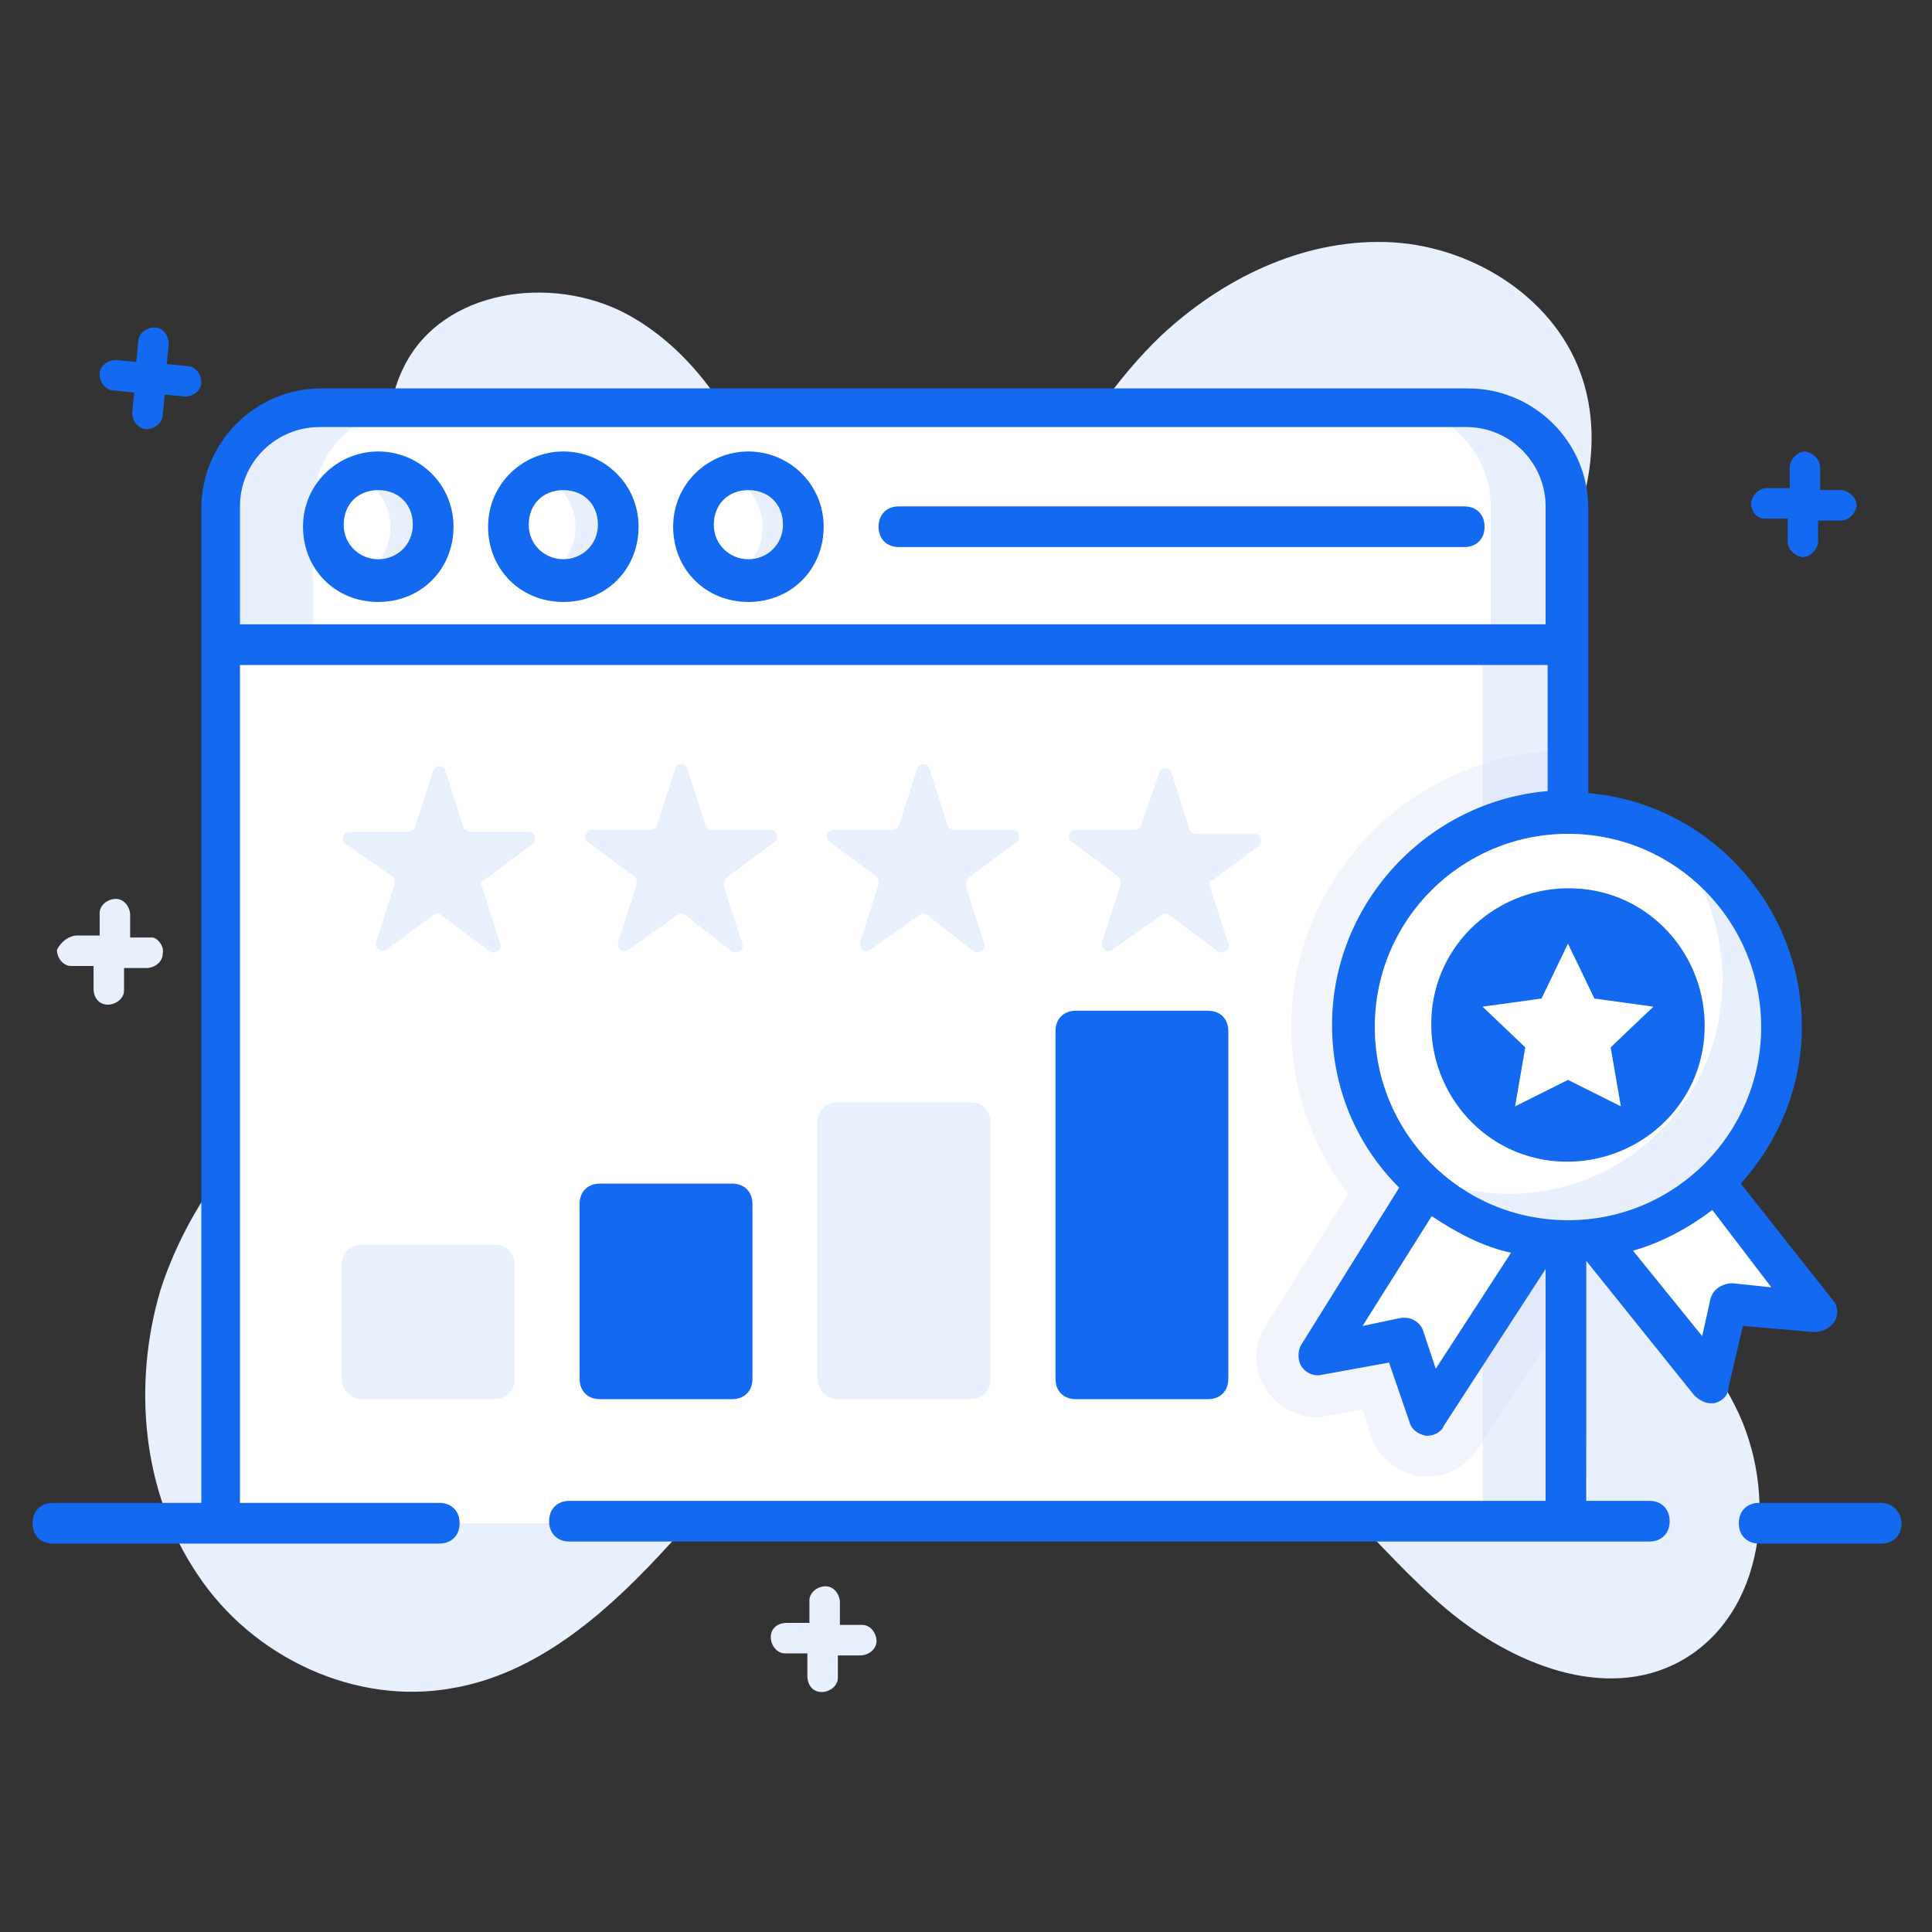 <svg xmlns="http://www.w3.org/2000/svg"  viewBox="0 0 95 95" width="66px" height="66px"><rect x="0" y="0" width="95" height="95" fill="#333333" stroke="none"/><path fill="#e8f0fd" d="M82.6,81.7c-3.7,2-8.3,0.1-11.5-2.6c-3.2-2.7-7.1-7.7-10.4-10.2c-5.5-4.1-13.6-4.4-19.4-0.8 c-3.5,2.1-6.1,5.4-8.9,8.4c-2.8,3-6.1,5.8-10.1,6.5c-4.8,0.9-9.9-1.5-12.6-5.6c-2.7-4-3.2-9.3-1.8-14c1.5-4.6,4.8-8.6,8.8-11.3 c3.5-2.4,8-4.6,8.6-8.7c0.5-3.6-2-6.2-3.4-9.3c-1.4-3-2.3-6.3-2.7-9.6c-0.3-2.4-0.3-4.9,0.9-6.9c2.1-3.5,7.4-4.1,11-2 s5.7,6,7,9.9c0.5,1.5,0.9,3,1.7,4.3c0.8,1.3,2,2.5,3.5,2.8c1.6,0.3,3.3-0.4,4.5-1.6c1.9-1.9,2.6-4.8,3.9-7.2 c1.5-2.6,3.2-5.2,5.4-7.3c3-2.8,6.9-4.7,11-4.6c4.1,0.1,8.2,2.6,9.6,6.4c1.4,3.8,0,8-2.2,11.4c-2.2,3.4-5.2,6.2-7.4,9.5 c-2.3,3.3-3.8,7.5-2.7,11.3c1.7,3.1,4.9,4.1,8.6,7.1c3.7,3,9.2,7.3,11.3,11.5C87.5,73.4,86.8,79.4,82.6,81.7z"/><path fill="#e8f0fd" d="M8,46.9c0,0.4-0.4,0.7-0.8,0.7l-1.1,0l0,1.1c0,0.4-0.4,0.7-0.8,0.7c-0.4,0-0.7-0.3-0.7-0.8l0-1.1l-1.1,0 c-0.4,0-0.7-0.4-0.7-0.8C3,46.3,3.4,46,3.8,46l1.1,0l0-1.1c0-0.4,0.4-0.7,0.8-0.7c0.4,0,0.7,0.4,0.7,0.8l0,1.1l1.1,0 C7.7,46.1,8.1,46.5,8,46.9z"/><path fill="#e8f0fd" d="M43.1,80.7c0,0.4-0.4,0.7-0.8,0.7l-1.1,0l0,1.1c0,0.4-0.4,0.7-0.8,0.7c-0.4,0-0.7-0.3-0.7-0.8l0-1.1l-1.1,0 c-0.4,0-0.7-0.4-0.7-0.8c0-0.4,0.3-0.7,0.8-0.7l1.1,0l0-1.1c0-0.4,0.4-0.7,0.8-0.7c0.4,0,0.7,0.4,0.7,0.8l0,1.1l1.1,0 C42.8,79.9,43.1,80.3,43.1,80.7z"/><polygon fill="#fff" points="77.1,31.7 78.1,74.9 11.8,74.9 10.8,31.7"/><rect width="4.2" height="43.1" x="72.9" y="31.7" fill="#e8f0fd"/><path fill="#fff" d="M10.8,31.7v-6.8c0-2.7,2.2-4.9,4.9-4.9h56.4c2.7,0,4.9,2.2,4.9,4.9v6.8H10.8z"/><path fill="#e8f0fd" d="M77.1,24.9v6.8h-3.8v-6.8c0-2.7-2.2-4.9-4.9-4.9h3.8C74.9,20,77.1,22.2,77.1,24.9z"/><path fill="#e8f0fd" d="M10.8,24.9v6.8h4.6v-6.8c0-2.7,2.2-4.9,5-4.9h-4.6C13.1,20,10.8,22.2,10.8,24.9z"/><path fill="#cedbf0" d="M77.1,36.9v27.7l-4.4,6.6c-0.6,0.9-1.5,1.4-2.5,1.4c-0.1,0-0.3,0-0.4,0c-1.1-0.2-2.1-1-2.4-2L67,69.3 l-1.6,0.3c-0.2,0-0.4,0.1-0.6,0.1c-1,0-1.9-0.5-2.5-1.3c-0.7-1-0.7-2.3,0-3.3l4-6.4c-1.8-2.3-2.8-5.2-2.8-8.2 C63.5,43,69.6,36.9,77.1,36.9L77.1,36.9z" opacity=".3"/><path fill="#e8f0fd" d="M16.8,67.8v-5.6c0-0.6,0.4-1,1-1h6.5c0.6,0,1,0.4,1,1v5.6c0,0.6-0.4,1-1,1h-6.5 C17.3,68.8,16.8,68.4,16.8,67.8z"/><path fill="#e8f0fd" d="M40.2,67.8V55.2c0-0.6,0.4-1,1-1h6.5c0.6,0,1,0.4,1,1v12.6c0,0.6-0.4,1-1,1h-6.5 C40.7,68.8,40.2,68.4,40.2,67.8z"/><path fill="#fff" d="M21.2,25.9c0,1.5-1.2,2.7-2.7,2.7c-1.5,0-2.7-1.2-2.7-2.7c0-1.5,1.2-2.7,2.7-2.7 C20,23.2,21.2,24.4,21.2,25.9z"/><path fill="#e8f0fd" d="M21.2,25.9c0,1.5-1.2,2.7-2.7,2.7c-0.4,0-0.7-0.1-1-0.2c1-0.4,1.7-1.3,1.7-2.5c0-1.1-0.7-2.1-1.7-2.5 c0.3-0.1,0.6-0.2,1-0.2C20,23.2,21.2,24.4,21.2,25.9z"/><path fill="#fff" d="M30.3,25.9c0,1.5-1.2,2.7-2.7,2.7c-1.5,0-2.7-1.2-2.7-2.7c0-1.5,1.2-2.7,2.7-2.7 C29.1,23.2,30.3,24.4,30.3,25.9z"/><path fill="#e8f0fd" d="M30.3,25.9c0,1.5-1.2,2.7-2.7,2.7c-0.3,0-0.7-0.1-1-0.2c1-0.4,1.7-1.4,1.7-2.5c0-1.1-0.7-2.1-1.7-2.5 c0.3-0.1,0.6-0.2,1-0.2C29.1,23.2,30.3,24.4,30.3,25.9z"/><path fill="#fff" d="M39.4,25.9c0,1.5-1.2,2.7-2.7,2.7c-1.5,0-2.7-1.2-2.7-2.7c0-1.5,1.2-2.7,2.7-2.7 C38.2,23.2,39.4,24.4,39.4,25.9z"/><path fill="#e8f0fd" d="M39.4,25.9c0,1.5-1.2,2.7-2.7,2.7c-0.3,0-0.7-0.1-0.9-0.2c1-0.4,1.7-1.3,1.7-2.5c0-1.1-0.7-2.1-1.7-2.5 c0.3-0.1,0.6-0.2,0.9-0.2C38.2,23.2,39.4,24.4,39.4,25.9z"/><path fill="#e8f0fd" d="M23.7,43.6l0.9,2.8c0.1,0.3-0.2,0.5-0.5,0.4L21.7,45c-0.1-0.1-0.3-0.1-0.4,0L19,46.7 c-0.3,0.2-0.6-0.1-0.5-0.4l0.9-2.8c0-0.1,0-0.3-0.1-0.4L17,41.5c-0.3-0.2-0.1-0.6,0.2-0.6h2.9c0.1,0,0.3-0.1,0.3-0.2l0.9-2.8 c0.1-0.3,0.5-0.3,0.6,0l0.9,2.8c0,0.1,0.2,0.2,0.3,0.2H26c0.3,0,0.4,0.4,0.2,0.6l-2.3,1.7C23.7,43.3,23.6,43.4,23.7,43.6z"/><path fill="#e8f0fd" d="M35.6,43.6l0.9,2.8c0.1,0.3-0.2,0.5-0.5,0.4L33.7,45c-0.1-0.1-0.3-0.1-0.4,0l-2.4,1.7 c-0.3,0.2-0.6-0.1-0.5-0.4l0.9-2.8c0-0.1,0-0.3-0.1-0.4l-2.3-1.7c-0.3-0.2-0.1-0.6,0.2-0.6H32c0.1,0,0.3-0.1,0.3-0.2l0.9-2.8 c0.1-0.3,0.5-0.3,0.6,0l0.9,2.8c0,0.1,0.2,0.2,0.3,0.2h2.9c0.3,0,0.4,0.4,0.2,0.6l-2.3,1.7C35.6,43.3,35.6,43.4,35.6,43.6z"/><path fill="#e8f0fd" d="M47.5,43.6l0.9,2.8c0.1,0.3-0.2,0.5-0.5,0.4L45.6,45c-0.1-0.1-0.3-0.1-0.4,0l-2.4,1.7 c-0.3,0.2-0.6-0.1-0.5-0.4l0.9-2.8c0-0.1,0-0.3-0.1-0.4l-2.3-1.7c-0.3-0.2-0.1-0.6,0.2-0.6h2.9c0.1,0,0.3-0.1,0.3-0.2l0.9-2.8 c0.1-0.3,0.5-0.3,0.6,0l0.9,2.8c0,0.1,0.2,0.2,0.3,0.2h2.9c0.3,0,0.4,0.4,0.2,0.6l-2.3,1.7C47.5,43.3,47.5,43.4,47.5,43.6z"/><path fill="#e8f0fd" d="M59.5,43.6l0.9,2.8c0.1,0.3-0.2,0.5-0.5,0.4L57.5,45c-0.1-0.1-0.3-0.1-0.4,0l-2.4,1.7 c-0.3,0.2-0.6-0.1-0.5-0.4l0.9-2.8c0-0.1,0-0.3-0.1-0.4l-2.3-1.7c-0.3-0.2-0.1-0.6,0.2-0.6h2.9c0.1,0,0.3-0.1,0.3-0.2L57,38 c0.1-0.3,0.5-0.3,0.6,0l0.9,2.8c0,0.1,0.2,0.2,0.3,0.2h2.9c0.3,0,0.4,0.4,0.2,0.6l-2.3,1.7C59.5,43.3,59.4,43.4,59.5,43.6z"/><g><path fill="#fff" d="M77.8,58.1L75.2,62l-4.9,7.5L69,65.8l-4.2,0.8l6.1-9.3c0.4,0.2,0.9,0.2,1.4,0.1c0.3-0.1,0.7-0.2,0.9-0.4 c0.1,0.8,1.1,0.4,2.1,0.5c1.1,0.2,1.8,0.9,2.2,0.1C77.6,57.9,77.7,58,77.8,58.1z"/><path fill="#fff" d="M75.6,57.3l2.9,3.6l5.6,7l0.9-3.8l4.3,0.4l-6.9-8.6c-0.4,0.2-0.9,0.3-1.3,0.3c-0.3,0-0.7-0.1-1-0.3 c-0.1,0.8-1.1,0.5-2,0.7c-1,0.3-1.7,1.1-2.2,0.3C75.8,57,75.7,57.2,75.6,57.3z"/><path fill="#fff" d="M87.6,50.4c0,5.8-4.7,10.5-10.5,10.5s-10.5-4.7-10.5-10.5c0-5.8,4.7-10.5,10.5-10.5S87.6,44.6,87.6,50.4z"/><path fill="#e8f0fd" d="M87.6,50.4c0,5.8-4.7,10.5-10.5,10.5c-3,0-5.7-1.3-7.6-3.3c1.4,0.7,3,1.1,4.7,1.1 c5.8,0,10.5-4.7,10.5-10.5c0-2.8-1.1-5.4-2.9-7.3C85.2,42.7,87.6,46.3,87.6,50.4z"/><path fill="#1369f0" d="M5.6,19.2l1,0.1l-0.1,1c0,0.4,0.3,0.8,0.7,0.8c0.4,0,0.8-0.3,0.8-0.7l0.1-1l1,0.1c0.4,0,0.8-0.3,0.8-0.7 c0-0.4-0.3-0.8-0.7-0.8l-1-0.1l0.1-1c0-0.4-0.3-0.8-0.7-0.8c-0.4,0-0.8,0.3-0.8,0.7l-0.1,1l-1-0.1c-0.4,0-0.8,0.3-0.8,0.7 C4.9,18.8,5.2,19.2,5.6,19.2z"/><path fill="#1369f0" d="M86.8,25.5l1.1,0l0,1.1c0,0.4,0.3,0.7,0.7,0.8c0.4,0,0.7-0.3,0.8-0.7l0-1.1l1.1,0c0.4,0,0.7-0.3,0.8-0.7 c0-0.4-0.3-0.7-0.7-0.8l-1.1,0l0-1.1c0-0.4-0.3-0.7-0.7-0.8c-0.4,0-0.7,0.3-0.8,0.7l0,1.1l-1.1,0c-0.4,0-0.7,0.3-0.8,0.7 C86.1,25.2,86.4,25.5,86.8,25.5z"/><path fill="#1369f0" d="M92.5,73.9l-6,0c0,0,0,0,0,0c-0.6,0-1,0.4-1,1c0,0.6,0.4,1,1,1l6,0c0.6,0,1-0.4,1-1 C93.5,74.4,93.1,73.9,92.5,73.9z"/><path fill="#1369f0" d="M36,68.8c0.6,0,1-0.4,1-1v-8.6c0-0.6-0.4-1-1-1h-6.5c-0.6,0-1,0.4-1,1v8.6c0,0.6,0.4,1,1,1H36z"/><path fill="#1369f0" d="M59.4,68.8c0.6,0,1-0.4,1-1V50.7c0-0.6-0.4-1-1-1h-6.5c-0.6,0-1,0.4-1,1v17.1c0,0.6,0.4,1,1,1H59.4z"/><path fill="#1369f0" d="M18.6,22.2c-2,0-3.7,1.6-3.7,3.7s1.6,3.7,3.7,3.7s3.7-1.6,3.7-3.7S20.6,22.2,18.6,22.2z M18.6,27.5 c-0.9,0-1.7-0.7-1.7-1.7s0.7-1.7,1.7-1.7s1.7,0.7,1.7,1.7S19.5,27.5,18.6,27.5z"/><path fill="#1369f0" d="M27.7,22.2c-2,0-3.7,1.6-3.7,3.7s1.6,3.7,3.7,3.7s3.7-1.6,3.7-3.7S29.7,22.2,27.7,22.2z M27.7,27.5 c-0.9,0-1.7-0.7-1.7-1.7s0.7-1.7,1.7-1.7s1.7,0.7,1.7,1.7S28.6,27.5,27.7,27.5z"/><path fill="#1369f0" d="M36.8,22.2c-2,0-3.7,1.6-3.7,3.7s1.6,3.7,3.7,3.7s3.7-1.6,3.7-3.7S38.8,22.2,36.8,22.2z M36.8,27.5 c-0.9,0-1.7-0.7-1.7-1.7s0.7-1.7,1.7-1.7s1.7,0.7,1.7,1.7S37.7,27.5,36.8,27.5z"/><path fill="#1369f0" d="M72,24.9H44.2c-0.6,0-1,0.4-1,1s0.4,1,1,1H72c0.6,0,1-0.4,1-1S72.6,24.9,72,24.9z"/><path fill="#1369f0" d="M89.2,65.5c0.4,0,0.8-0.2,1-0.5c0.2-0.3,0.2-0.8-0.1-1.1l-4.5-5.7c1.8-2,3-4.7,3-7.7c0-6-4.6-11-10.5-11.5 v-14c0-3.3-2.7-5.9-5.9-5.9H15.8c-3.3,0-5.9,2.7-5.9,5.9v48.9l-7.3,0h0c-0.6,0-1,0.4-1,1s0.4,1,1,1c0.1,0-0.2,0,19,0 c0.6,0,1-0.4,1-1s-0.4-1-1-1H21c0,0,0,0,0,0l-9.2,0V32.7h64.3v6.2c-5.9,0.5-10.6,5.5-10.6,11.5c0,3.1,1.2,5.9,3.3,8L64,66.1 c-0.2,0.3-0.2,0.8,0,1.1c0.2,0.3,0.6,0.5,1,0.4l3.3-0.6l1,2.9c0.1,0.4,0.4,0.6,0.8,0.7c0,0,0.1,0,0.1,0c0.3,0,0.7-0.2,0.8-0.5 l5-7.7v11.4H28c-0.6,0-1,0.4-1,1s0.4,1,1,1h1.4c0,0,0,0,0,0l51.7,0h0c0.6,0,1-0.4,1-1c0-0.6-0.4-1-1-1l-3.1,0V62l5.3,6.6 c0.2,0.2,0.5,0.4,0.8,0.4c0.1,0,0.2,0,0.2,0c0.4-0.1,0.7-0.4,0.7-0.8l0.7-3L89.2,65.5z M11.8,30.7v-5.8c0-2.2,1.8-3.9,3.9-3.9 h56.4c2.2,0,3.9,1.8,3.9,3.9v5.8H11.8z M70.6,67.3L70,65.5c-0.1-0.4-0.5-0.7-0.9-0.7c-0.1,0-0.1,0-0.2,0l-1.9,0.4l3.4-5.4 c1.2,0.8,2.5,1.5,3.9,1.8L70.6,67.3z M77.1,60c-5.3,0-9.5-4.3-9.5-9.5c0-5.3,4.3-9.5,9.5-9.5c5.3,0,9.5,4.3,9.5,9.5 C86.6,55.7,82.4,60,77.1,60z M85.2,63.1c-0.5,0-1,0.3-1.1,0.8l-0.4,1.8l-3.4-4.2c1.4-0.4,2.7-1.1,3.9-2l2.9,3.8L85.2,63.1z"/><g><path fill="#1369f0" d="M83.8,51c-0.3,3.7-3.6,6.4-7.3,6.1c-3.7-0.3-6.4-3.6-6.1-7.3c0.3-3.7,3.6-6.4,7.3-6.1S84.1,47.3,83.8,51z"/></g><g><polygon fill="#fff" points="79.2,51.5 79.7,54.4 77.1,53.1 74.5,54.4 75,51.5 72.9,49.5 75.8,49.1 77.1,46.4 78.4,49.1 81.3,49.5"/></g></g></svg>